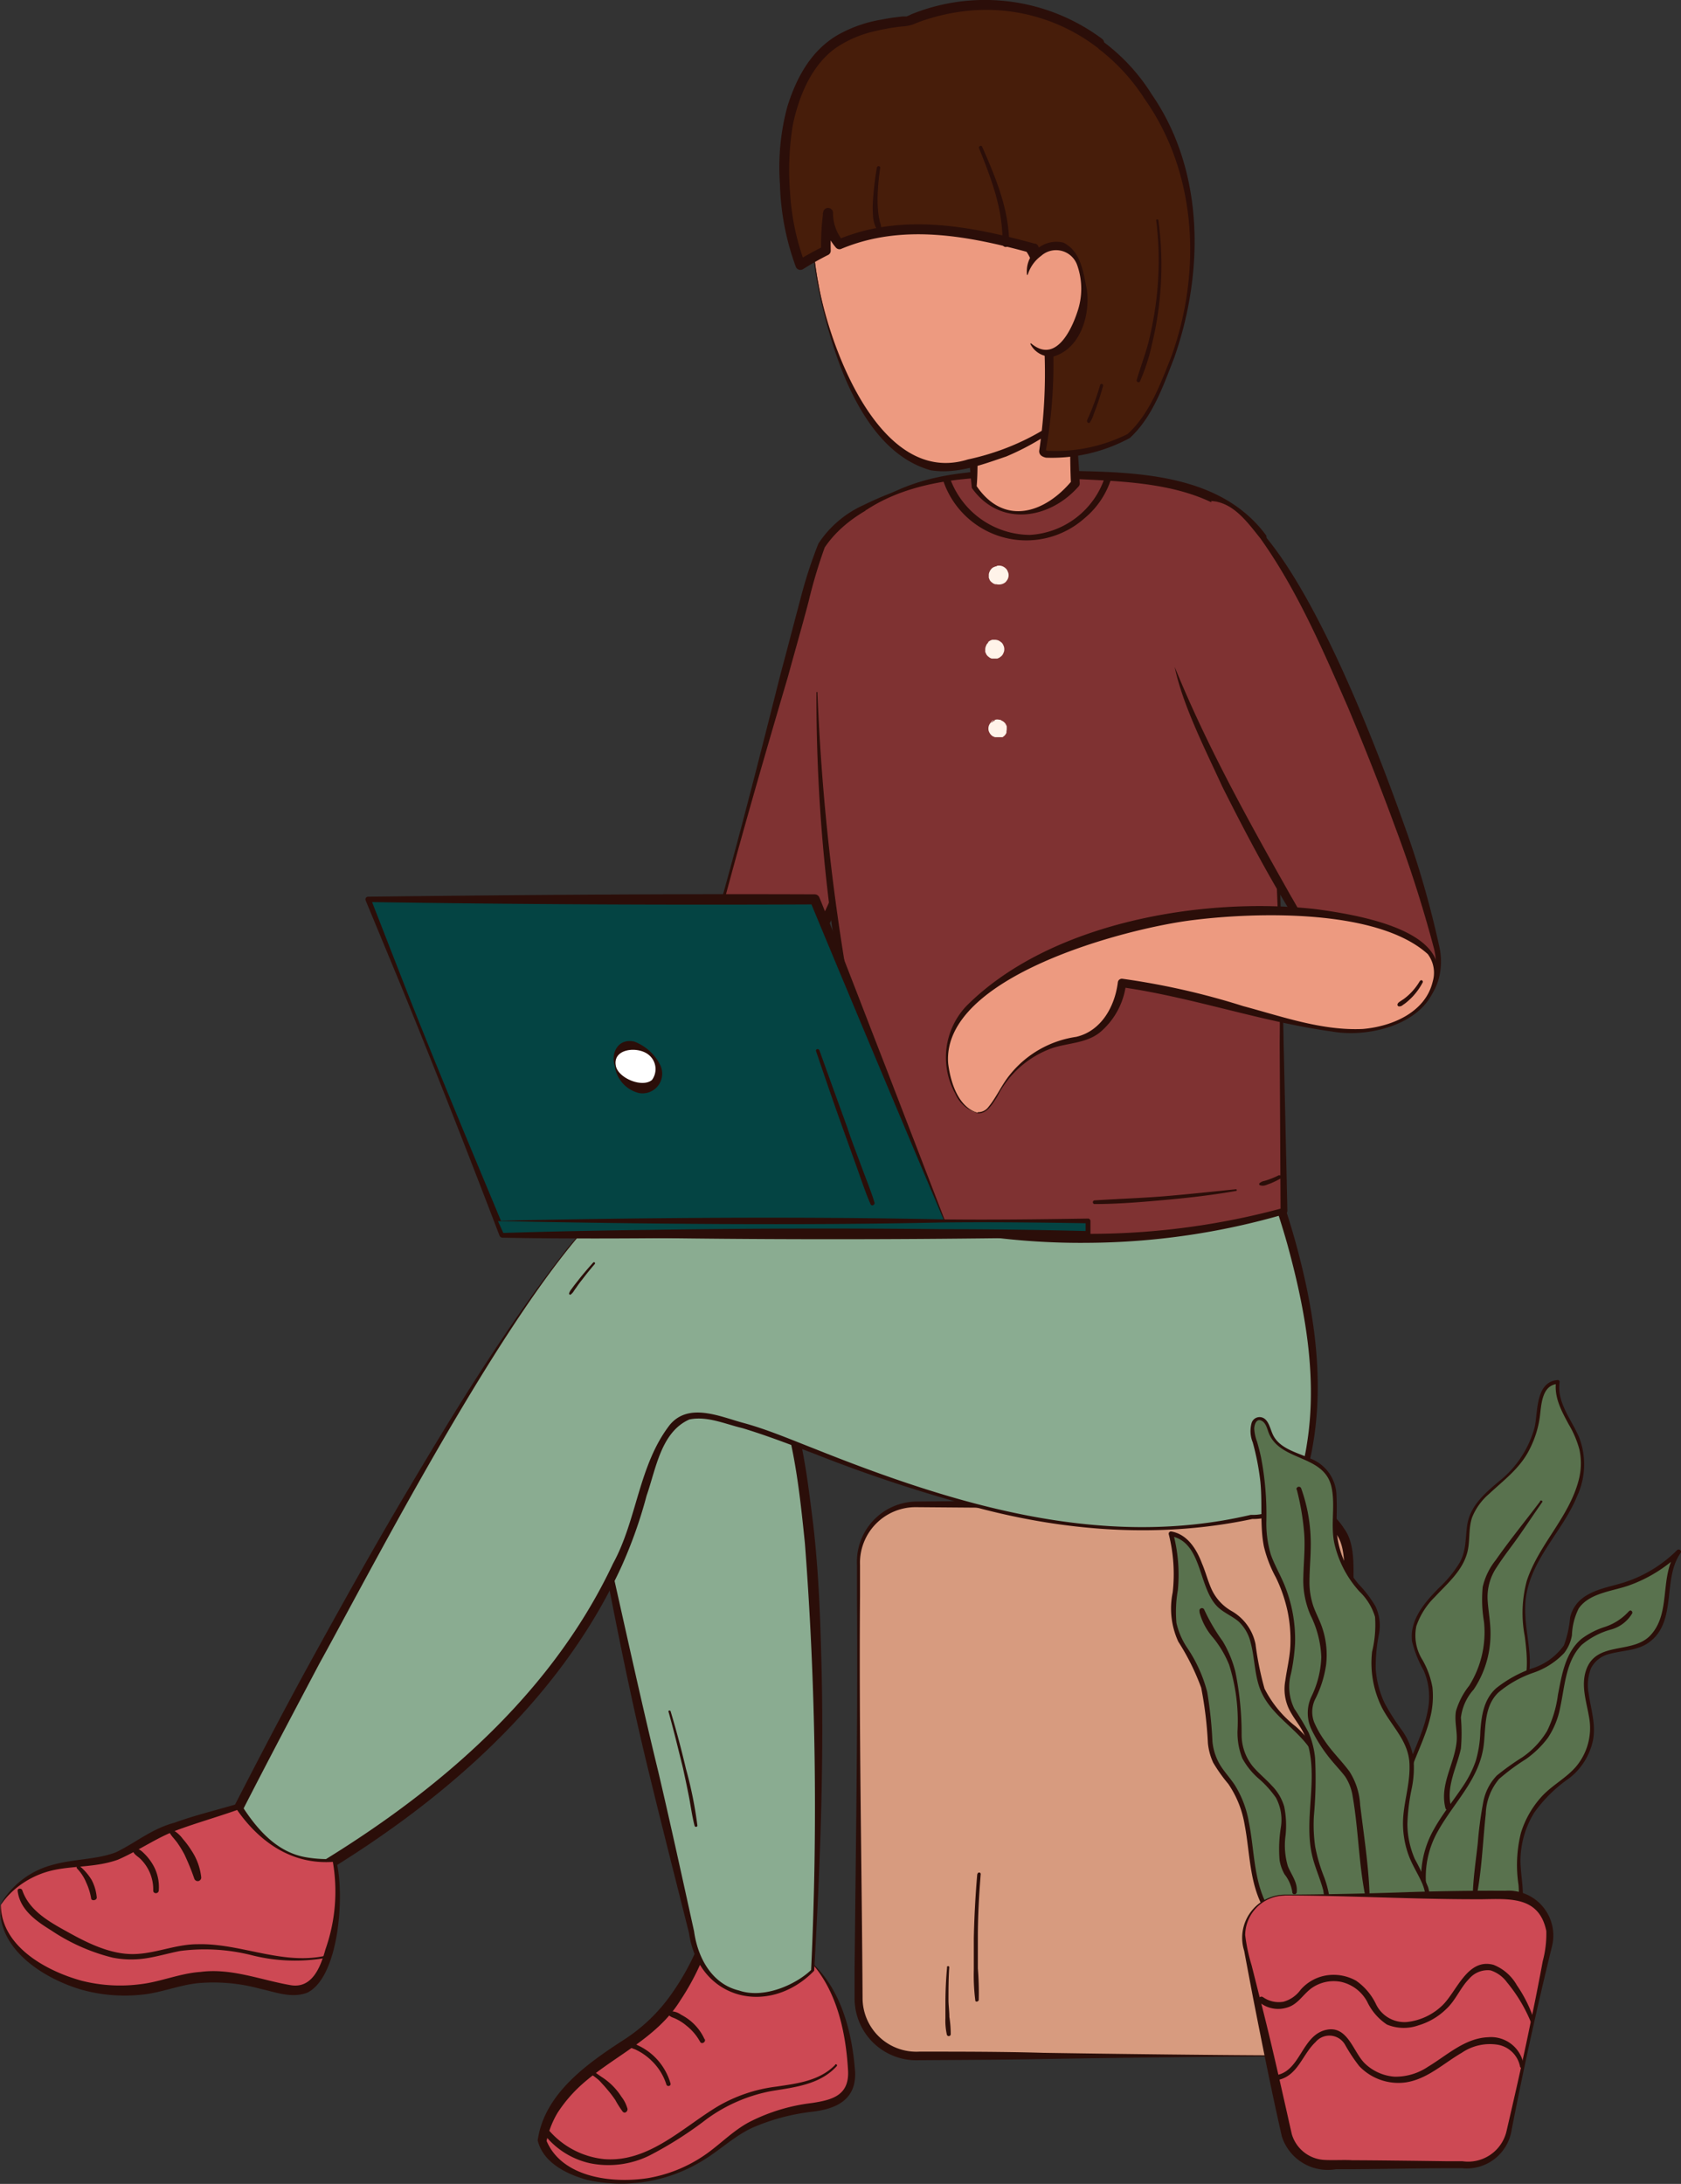 <svg xmlns="http://www.w3.org/2000/svg" viewBox="0 0 170.48 221.41"><rect x="0" y="0" width="170.48" height="221.41" fill="#333333" stroke="none"/><defs><style>.cls-1{fill:#d79b7f;}.cls-2{fill:#2b0e09;}.cls-3{fill:#cd4954;}.cls-4{fill:#7f3232;}.cls-5{fill:#8aac91;}.cls-6{fill:#ed9a80;}.cls-7{fill:#044443;}.cls-8{fill:#fff;}.cls-9{fill:#471d0a;}.cls-10{fill:#fff3e9;}.cls-11{fill:#59724e;}</style></defs><g id="Layer_2" data-name="Layer 2"><g id="Design"><rect class="cls-1" x="87.07" y="152.5" width="49.71" height="55.93" rx="5.8"/><path class="cls-2" d="M131,208.48c-6.28,0-18.9.16-25.17.27-4.19.08-8.38.09-12.58.12a6.27,6.27,0,0,1-6.58-6.2v-3.15c.13-12.58.33-25.16.24-37.74v-3.15a6.11,6.11,0,0,1,6-6.4L118,152l12.58,0a6.34,6.34,0,0,1,5.75,3c1.23,1.65.88,4.49.93,6.41,0,12.11-.2,25.56-.38,37.74l0,3.15a6,6,0,0,1-5.91,6.17Zm0-.1a5.79,5.79,0,0,0,5.7-6.07l0-3.15c-.21-12.2-.39-25.61-.37-37.74-.06-1.66.28-4.42-.79-5.86a5.38,5.38,0,0,0-4.86-2.53L118,153l-25.17-.2a5.64,5.64,0,0,0-5.61,5.85l0,3.15c-.11,13.62.18,27.26.26,40.88A5.45,5.45,0,0,0,93.23,208c4.2,0,8.39,0,12.58.12,6.27.1,18.9.26,25.17.26Z" transform="translate(0 0)"/><path class="cls-3" d="M82.06,198.79s3.33,2.54,4.19,10-5.8,2.4-13,8.61-17,4-18.25-.29a9,9,0,0,1,1.49-3.7c2.55-3.56,5.49-4.86,8.24-6.91,2.16-1.61,4.92-4.49,6.89-10a44.41,44.41,0,0,1,10.48,2.28Z" transform="translate(0 0)"/><path class="cls-2" d="M82.08,198.75c3.19,2.77,4.33,7.17,4.64,11.27.14,2.86-1.91,3.79-4.34,4.07a21.43,21.43,0,0,0-5.81,1.51c-1.89.79-3.38,2.25-5.1,3.32A15.79,15.79,0,0,1,59.53,221c-2-.56-4.44-1.7-5-4,.67-4.77,5.09-7.84,8.8-10.24a17.37,17.37,0,0,0,4.73-4.55,25.23,25.23,0,0,0,3.12-5.9.37.37,0,0,1,.39-.24,40.63,40.63,0,0,1,10.47,2.63Zm0,.08a49.32,49.32,0,0,0-10.5-1.94l.4-.25a25.18,25.18,0,0,1-3,6.19c-2.47,4-7.1,5.76-10.33,8.83a14.28,14.28,0,0,0-2.09,2.52,9.22,9.22,0,0,0-1.15,3V217c1.56,3.78,6.7,4.39,10.32,3.82a14.45,14.45,0,0,0,5.6-2.24c1.7-1.13,3.11-2.72,5-3.61a18.78,18.78,0,0,1,6-1.76c2.06-.31,3.77-.76,3.68-3.21-.21-3.89-1.12-8.23-3.88-11.18Z" transform="translate(0 0)"/><path class="cls-4" d="M98.75,47.87s-14.24,2.41-15.91,8.54S71.33,98.58,71.33,98.58s7.24,1.3,10.58-2,11.63-31,11.63-31Z" transform="translate(0 0)"/><path class="cls-2" d="M98.71,47.9c-5.21,1.46-11.86,2.87-15.07,7.6A51.34,51.34,0,0,0,82,61c-.66,2.52-1.38,5-2.07,7.53-2.94,10-5.85,20-8.37,30.1l-.21-.34c3.56.37,8.14.45,10.56-2.55,3.27-5.55,5-12,7.18-18C92,69.25,95.93,56.49,98.71,47.9Zm.07-.06c-2.43,9-5.7,21.59-8.68,30.21-2.19,6.17-4,12.61-7.46,18.25-2.73,3.26-7.53,3.09-11.36,2.54a.26.26,0,0,1-.21-.34c3-10,5.54-20.07,8.09-30.17.68-2.51,1.32-5,2-7.54A46.11,46.11,0,0,1,83,55.11a10.74,10.74,0,0,1,4.55-3.89,35.8,35.8,0,0,1,11.28-3.38Z" transform="translate(0 0)"/><path class="cls-5" d="M59.37,147.66l4.87,23.2q3.12,13.24,6.25,26.47a6.81,6.81,0,0,0,3.08,4.14c2.62,1.46,6.29.84,8.86-1.7,0,0,1.81-31.17-1-49.68-.72-4.75-1.76-8.66-3.22-11C71,127.64,59.37,147.66,59.37,147.66Z" transform="translate(0 0)"/><path class="cls-2" d="M59.42,147.67c2.5,10.37,4.85,21.74,7.37,32.07,1.25,5.34,2.42,10.7,3.6,16.06.36,2.65,1.79,5.34,4.55,6,2.56.88,5.8-.62,7.32-2.08a350.79,350.79,0,0,0-.63-43.26c-.54-5.26-1.11-10.81-3.1-15.73-5.15-11.71-15.24.81-19.11,6.9Zm-.1,0c3.87-7.05,14.18-19.53,20.05-7.26,1.87,4.18,2.43,8.82,3,13.31s.78,9.06.9,13.55c.34,10.85-.08,21.7-.7,32.53-4.56,4.68-11.71,3-12.7-3.85-1.34-5.33-2.7-10.65-4-16-2.55-10.33-4.65-21.79-6.61-32.29Z" transform="translate(0 0)"/><path class="cls-5" d="M64.79,119.92c4.65-1.49,17.89.43,31.19,3l2.78-4.59,28.73-2.24s9.48,21,4.29,34.41a4.87,4.87,0,0,1-4.86,3.28,55.85,55.85,0,0,1-23.07,0c-16.42-3.6-23.8-8.54-32.3-10.24-5.07-1-5.68,7.34-8.11,13.17-3.9,9.4-12.33,21.91-32.64,33.75-2.39-1.23-4.11-2.25-5.26-3l-2.65-1.67h0S54.33,123.3,64.79,119.92Z" transform="translate(0 0)"/><path class="cls-2" d="M64.78,119.88c5.14-1.2,10.51-.2,15.69.33,5.21.68,10.39,1.55,15.55,2.51l-.25.11,2.75-4.62a.28.28,0,0,1,.22-.14l14.36-1.23,14.36-1.17a.44.44,0,0,1,.44.26,83.52,83.52,0,0,1,3.46,9.9c1.85,6.7,3,13.82,1.77,20.75a17.54,17.54,0,0,1-1.6,5A5.21,5.21,0,0,1,127,154c-10,2.13-20.39,1.14-30.13-1.78a148.19,148.19,0,0,1-14.42-4.89c-2.37-.9-4.74-1.81-7.15-2.54-1.75-.41-3.58-1.26-5.39-.88-2.88,1.28-3.38,5-4.34,7.74A46.57,46.57,0,0,1,63,158.88c-6.46,14-18.78,24.39-31.89,32.06a.5.5,0,0,1-.5,0c-2.28-1.3-5.78-3.22-7.94-4.68a.51.51,0,0,1-.19-.66c3-5.85,6-11.67,9.17-17.42s6.35-11.47,9.71-17.11c5-8.43,10.18-16.87,16.26-24.62,2.09-2.45,4.16-5.28,7.21-6.58Zm0,.09c-9.19,4.13-26.65,38.35-32.38,48.67-3.06,5.79-6.13,11.58-9.08,17.43l-.18-.67c2.15,1.43,5.59,3.34,7.87,4.62h-.51c13-7.61,25.16-17.68,31.67-31.5,2.45-4.47,2.59-10,5.78-14.09,1.93-2.27,5.07-.81,7.44-.17s4.81,1.68,7.17,2.6c14.06,5.62,29.1,10.28,44.29,6.72a4.72,4.72,0,0,0,4.22-2.24,17.59,17.59,0,0,0,1.46-4.87c1.12-6.83-.18-13.82-2-20.42a80.72,80.72,0,0,0-3.46-9.76l.44.26c-7.18.56-21.57,1.59-28.75,2.09l.23-.14-2.83,4.56a.23.23,0,0,1-.25.11c-5.14-1-10.3-2-15.49-2.76-5.15-.58-10.51-1.6-15.63-.45Z" transform="translate(0 0)"/><path class="cls-4" d="M87.83,51.65c5.71-4.32,14.08-3.91,24.75-3.36,5.33.27,10,1.14,13.56,4.21a14,14,0,0,1,1.94,2.07q1.15,18.2,1.71,37.38.44,15.72.42,30.8a74,74,0,0,1-24.52,2.64,73.07,73.07,0,0,1-15.19-2.53,254.61,254.61,0,0,1-6.36-33.67,158.71,158.71,0,0,1-1.31-19" transform="translate(0 0)"/><path class="cls-2" d="M87.8,51.61c5.85-4.47,13.75-4,20.72-3.87s15.34.35,19.91,6.57c.9,17,1.43,34.32,1.75,51.38l.38,17.06a.33.33,0,0,1-.24.33,72.79,72.79,0,0,1-20,2.92,71.56,71.56,0,0,1-20-2.64A.51.51,0,0,1,90,123,231,231,0,0,1,84.8,96.8a171.7,171.7,0,0,1-2-26.6.05.05,0,0,1,.1,0A225.57,225.57,0,0,0,88,109.78c.91,4.34,1.91,8.66,3,13l-.37-.37a75.66,75.66,0,0,0,9.78,2,74.84,74.84,0,0,0,29.71-1.94l-.25.33-.09-17c.2-16.77-1.61-35.18-2-50.86-4.45-6-12.42-6.07-19.24-6.4s-14.88-.66-20.69,3.17Z" transform="translate(0 0)"/><path class="cls-4" d="M119.09,67.64c4,11.71,16.81,33.17,18.95,34.52,2.6,1.64,8.28.49,7.83-5.07s-14.8-46.71-23-46.34" transform="translate(0 0)"/><path class="cls-2" d="M119.14,67.63c3.25,8,7.49,15.61,11.74,23.15,2.16,3.7,4.16,7.66,6.92,10.92,2.36,2.08,6.92.75,7.64-2.38a6.54,6.54,0,0,0,0-3.11,128.07,128.07,0,0,0-3.94-12.34c-1.49-4.06-3.09-8.09-4.76-12.08-2.59-5.92-5.16-11.93-8.92-17.21-1.28-1.59-2.71-3.63-4.92-3.78a.05.05,0,0,1,0-.1c7.71.41,17,25.92,19.48,32.86A96.76,96.76,0,0,1,146,96.11c.45,2.17-.16,4.75-2.13,6s-4.57,1.35-6.3-.13c-5.51-6.74-9.71-14.47-13.61-22.23-1.76-3.84-4-8.22-4.82-12.1Z" transform="translate(0 0)"/><path class="cls-6" d="M99.15,112.81c1.88.15,2.07-4,6.22-6.22,2.68-1.45,4.45-.7,6.36-2.56a7.66,7.66,0,0,0,2-4.4,92.65,92.65,0,0,1,11.61,2.53,70.54,70.54,0,0,0,7.75,1.86,23.82,23.82,0,0,0,3.93.51c6-.17,8.93-3.41,8.5-6.74C145,93,125.51,89.35,109.3,95.62c-3.49,1.35-12.74,4.94-13.26,11C95.8,109.44,97.52,112.68,99.15,112.81Z" transform="translate(0 0)"/><path class="cls-2" d="M99.16,112.76a1.31,1.31,0,0,0,1.08-.53c.82-1,1.34-2.24,2.17-3.26a10.57,10.57,0,0,1,6.73-3.85c2.55-.59,3.93-3.09,4.23-5.55a.41.41,0,0,1,.46-.34A74.4,74.4,0,0,1,126.07,102c4,1.07,8,2.51,12.14,2.32,2.95-.25,6.36-1.68,7.09-4.81a3.15,3.15,0,0,0-.5-2.78c-5.07-4.58-17.28-4.27-23.81-3.45-6.87.84-25.51,5.74-24.83,14.54.23,1.86,1,4.43,3,5Zm0,.1a3.5,3.5,0,0,1-2.29-2A7.58,7.58,0,0,1,98,102c8.44-8.47,23.93-11.12,35.44-9.83,3.45.47,11.71,1.72,12.36,5.82.3,5.36-6.36,7.36-10.7,6.59-7.24-1-14.15-3.47-21.37-4.5l.47-.34a7.57,7.57,0,0,1-2.46,4.76c-1.38,1.27-3.34,1.21-5,1.75a10,10,0,0,0-5.64,5c-.47.69-1,1.69-1.95,1.62Z" transform="translate(0 0)"/><path class="cls-6" d="M108.68,40.25l.38,8.77s-5.38,6.47-10.23.44l-.44-10.22Z" transform="translate(0 0)"/><path class="cls-2" d="M108.71,40.22c.38,2.82.67,5.87.79,8.78a.41.41,0,0,1-.1.3c-3,3.42-8.05,4.12-10.84.17-.34-3.39-.56-6.8-.71-10.21a.54.54,0,0,1,.51-.56c3.45.36,7,.93,10.35,1.52Zm-.07.07c-3.53-.11-6.86-.23-10.31-.52l.59-.56c.08,3.15.36,7.56.13,10.08,2.79,4.07,6.91,2.76,9.66-.56l-.1.31c-.13-2.94-.07-5.74,0-8.75Z" transform="translate(0 0)"/><polygon class="cls-7" points="96.35 125.11 50.98 125.11 37.33 91.18 82.63 91.18 96.35 125.11"/><path class="cls-2" d="M96.39,125.15c-13.47.13-32.13.59-45.41.33a.35.35,0,0,1-.33-.23c-3.17-8.29-6.72-17.36-10.07-25.52l-3.5-8.45a.27.27,0,0,1,.25-.37c15.1-.18,30.2-.3,45.3-.24a.52.52,0,0,1,.47.32c2.32,5.73,4.5,11.49,6.73,17.2l6.56,17Zm-.08-.06c-4.2-9.9-10.12-24-14.15-33.72l.47.32c-15.1.07-30.2,0-45.3-.24l.26-.37,3.32,8.52c3.21,8.2,7,17.22,10.4,25.38l-.33-.22c13.07-.2,32.06.14,45.33.33Z" transform="translate(0 0)"/><polygon class="cls-7" points="50.45 123.79 110.36 123.79 110.36 125.11 50.98 125.11 50.45 123.79"/><path class="cls-2" d="M50.41,123.77c13.94-.32,31-.45,44.93-.15,5,.06,10,0,15-.08a.25.25,0,0,1,.25.25s0,1.32,0,1.33a.28.28,0,0,1-.27.28q-7.43.13-14.86.19c-14.84.12-29.69,0-44.53-.38a.08.08,0,0,1-.08-.06l-.49-1.38Zm.08,0,.57,1.27L51,125q7.43-.23,14.84-.31,14.85-.23,29.69-.07,7.42,0,14.85.19l-.28.28,0-1.32.26.25c-5-.08-10-.14-14.94-.08-13.93.31-31,.15-44.93-.15Z" transform="translate(0 0)"/><path class="cls-8" d="M62.43,108.15A1.57,1.57,0,0,1,64,106a3.09,3.09,0,0,1,2.78,2.16,1.57,1.57,0,0,1-1.54,2.16A3.1,3.1,0,0,1,62.43,108.15Z" transform="translate(0 0)"/><path class="cls-2" d="M62.38,108.16c-.51-1.37.31-2.94,1.95-2.56A4.87,4.87,0,0,1,67,108.07a2,2,0,0,1-2.18,2.75,3.26,3.26,0,0,1-2.46-2.66Zm.1,0c.35,1.2,2.68,2.13,3.64,1.33a1.86,1.86,0,0,0-.41-2.61c-1.12-.83-3.69-.56-3.23,1.28Z" transform="translate(0 0)"/><path class="cls-6" d="M83,28.79A41.19,41.19,0,0,0,85.36,37c2.29,5.52,5.64,9.68,9.3,10.31a10.2,10.2,0,0,0,4-.42,23,23,0,0,0,10-5.07,18.6,18.6,0,0,0,2.78-2.93c8-10.57.62-31-9.72-35a15,15,0,0,0-7.87-.73,7.84,7.84,0,0,0-.89.2,12.41,12.41,0,0,0-2.94,1.32A15,15,0,0,0,86,8.56c-2.42,3.17-3.52,7.58-3.64,12.29A39.53,39.53,0,0,0,83,28.79Z" transform="translate(0 0)"/><path class="cls-2" d="M83,28.78c1.21,6.71,6.38,20.56,15.16,17.8,6-1.28,12-4.83,14.79-10.5,4.86-10-1.33-28.2-12.1-32-7.8-2.59-14.72,2.21-17.15,9.69a31.06,31.06,0,0,0-.7,15Zm-.1,0c-1.29-7.37-1.47-16.06,3.85-22,5.31-6.42,15.73-5.5,20.87.66,6.63,7.56,9.57,19.31,5.64,28.75-2.16,4.7-6.51,8.11-11.21,10.09-2.43.82-5,1.82-7.65,1.4-7.21-2-10.2-12.39-11.5-18.92Z" transform="translate(0 0)"/><path class="cls-9" d="M85.15,4.27a11.2,11.2,0,0,1,7.2-2C96.42-.38,103.11.85,103.91,1a19.69,19.69,0,0,1,11.27,7.07c12.16,15.11,1.67,34.87-.76,36.16-3.13,1.66-8.7,2.36-8.7,1.47,1.28-6.4.59-17-.91-20.09-1.68-3.45-5.52-2-9.8-5.58a17.56,17.56,0,0,1-4.91-7.21,28.14,28.14,0,0,0-7.75,8.1C79.36,14.48,80.8,7.53,85.15,4.27Z" transform="translate(0 0)"/><path class="cls-2" d="M85.12,4.23A11.15,11.15,0,0,1,92.3,2.15C95,.47,98.22.23,101.28.39A19.55,19.55,0,0,1,116.8,9.56c5.38,7.78,5.32,18.12,2.27,26.75-1.12,2.86-2.17,5.95-4.48,8.09a16.57,16.57,0,0,1-8.51,2c-.31-.07-.71-.23-.69-.69a53.64,53.64,0,0,0,.1-15.08c-.88-8.66-4-5.68-9.69-9.31A17,17,0,0,1,89.64,13l.73.25a29.57,29.57,0,0,0-7.77,7.88.31.31,0,0,1-.53-.06c-2.45-5.5-2-13,3.05-16.83Zm.06.08c-5,3.84-5.19,11.23-2.54,16.49l-.55-.05a28.82,28.82,0,0,1,7.75-8.34.49.49,0,0,1,.67.14,16.61,16.61,0,0,0,5.87,7.86c6.21,3.62,9.07.84,10.06,10.05a51,51,0,0,1-.39,15.31v-.06c0-.09,0-.1,0-.07l.18.06a16.27,16.27,0,0,0,8.13-1.7c2.2-2,3.33-5.07,4.41-7.8,3.1-8.54,2.66-18.61-2.68-26.16A19.92,19.92,0,0,0,101.24.93c-3-.27-6.19-.16-8.83,1.4a11.3,11.3,0,0,0-7.23,2Z" transform="translate(0 0)"/><path class="cls-6" d="M104.2,27.82a3.28,3.28,0,0,1,1.26-2.27,3,3,0,0,1,2.25-.56c1.81.5,2.69,4,2,6.7-.41,1.66-1.7,4.17-3.42,4.12a2.41,2.41,0,0,1-1.75-.94" transform="translate(0 0)"/><path class="cls-2" d="M104.15,27.81a3,3,0,0,1,3.7-3.21c1.78.89,2,3,2.36,4.67.39,2.53-.56,6-3.32,6.86a2.32,2.32,0,0,1-2.38-1.23.05.05,0,0,1,.08-.07c2.39,2,4-1.19,4.65-3.15a7.16,7.16,0,0,0,0-4.81,2.27,2.27,0,0,0-3.64-.94,3.72,3.72,0,0,0-1.36,1.89.05.05,0,0,1-.1,0Z" transform="translate(0 0)"/><path class="cls-3" d="M.06,193.17c4.19-6.11,9.47-2.85,13.68-6,2.61-1.94,7.78-3.12,10.5-4,2.54,3.64,4.81,5.68,9.69,5.45.42,1.73.76,5-.74,9.81-2.32,7.43-6.49-.17-16,2.68S-.53,197.71.06,193.17Z" transform="translate(0 0)"/><path class="cls-2" d="M0,193.15a8.65,8.65,0,0,1,5.27-4.07c2.2-.63,4.5-.53,6.49-1.29,2.06-1,3.59-2.37,5.94-3,2.12-.77,4.31-1.29,6.43-1.92a.31.31,0,0,1,.35.12c1.55,2.43,3.57,4.79,6.53,5.3a12.69,12.69,0,0,0,2.89.17.17.17,0,0,1,.18.13c.9,3.19.38,11.77-2.89,13.42-1.6.64-3.32-.07-4.83-.39a17.91,17.91,0,0,0-5.94-.59c-2.06.13-4,1-6,1.19a16.28,16.28,0,0,1-6.29-.54c-3.75-1.14-8.42-4.08-8.09-8.51Zm.09,0c.05,4.2,4.63,6.69,8.22,7.67a15.92,15.92,0,0,0,5.95.34c2-.23,4-1.1,6.06-1.24,3.17-.42,6.21.85,9.21,1.35,2.17.33,3-1.92,3.48-3.65a17.58,17.58,0,0,0,.72-9l.18.13c-4.28.36-7.65-2-10-5.45l.37.12c-2.12.76-4.26,1.36-6.32,2.12s-3.9,2.09-6,3c-2.23.8-4.52.6-6.63,1.08a9,9,0,0,0-5.32,3.55Z" transform="translate(0 0)"/><path class="cls-9" d="M104.88,25.21c-6.68-1.84-13.34-3.17-19.7-.44A4.61,4.61,0,0,1,84,21.58a24.59,24.59,0,0,0-.2,3.83,27.75,27.75,0,0,0-2.62,1.45,26.6,26.6,0,0,1-1.6-10.2,20.59,20.59,0,0,1,.64-5.31c1.83-6.21,4.86-8.58,12-9.25,0,0,10-4.82,19.32,2.28" transform="translate(0 0)"/><path class="cls-2" d="M105,24.72c-6.51-1.79-13.5-3.16-20-.44l.48.13a4.43,4.43,0,0,1-1-2.83.5.5,0,0,0-1,0,24.52,24.52,0,0,0-.2,3.83l.24-.43c-.89.44-1.77.92-2.61,1.44l.73.3a24.6,24.6,0,0,1-1.51-7.14,28.29,28.29,0,0,1,.27-6.88C81,9.78,82.3,6.58,84.82,4.82a11.62,11.62,0,0,1,4-1.68,21.91,21.91,0,0,1,2.67-.46,4,4,0,0,0,1.1-.2l.19-.08.48-.19c.42-.15.84-.29,1.27-.41a20.33,20.33,0,0,1,4-.74,18.53,18.53,0,0,1,12.74,3.75c.51.39,1-.48.5-.87A19.88,19.88,0,0,0,92.42,1.45a3.16,3.16,0,0,1-.5.22c.17,0-.32,0-.39,0l-.69.08c-.47.06-.94.14-1.4.23a13.52,13.52,0,0,0-4.54,1.6c-2.68,1.59-4.15,4.34-5.05,7.23a23.52,23.52,0,0,0-.75,7.88A26.16,26.16,0,0,0,80.69,27a.5.5,0,0,0,.73.3A29.05,29.05,0,0,1,84,25.84a.48.48,0,0,0,.25-.43,24.52,24.52,0,0,1,.2-3.83h-1a5.43,5.43,0,0,0,1.34,3.54.48.48,0,0,0,.48.13c6.31-2.66,13.08-1.31,19.44.44a.5.5,0,0,0,.26-1Z" transform="translate(0 0)"/><path class="cls-10" d="M101.08,57.42l-.11,0-.22.09a.78.78,0,0,0-.27.24.72.72,0,0,0-.12.21.73.73,0,0,0-.08.36l0,.25.09.23a.75.75,0,0,0,.24.26.76.76,0,0,0,.32.17l.11,0a1.14,1.14,0,0,0,.52,0A1,1,0,0,0,102,59l.15-.2a.93.93,0,0,0,.14-.49.81.81,0,0,0-.09-.37.69.69,0,0,0-.2-.31,1,1,0,0,0-.42-.25.92.92,0,0,0-.52,0Z" transform="translate(0 0)"/><path class="cls-10" d="M100.3,65.15a0,0,0,0,1,0,0l.19-.15,0,0,.23-.1h-.09l-.23.1a.81.81,0,0,0-.27.25.45.45,0,0,0-.12.21.82.82,0,0,0-.09.38l0,.25.1.23a.78.78,0,0,0,.24.27.77.77,0,0,0,.33.18h0l.13,0h.15l.26,0h0a1.6,1.6,0,0,0,.23-.1h0l0,0,.21-.16,0,0a.83.83,0,0,0,.2-.32.75.75,0,0,0,.08-.37.8.8,0,0,0-.08-.37.79.79,0,0,0-.2-.31l-.2-.15a.92.92,0,0,0-.49-.13l-.25,0a1,1,0,0,0-.43.25Z" transform="translate(0 0)"/><path class="cls-10" d="M100.51,73.17l0,0,.18-.14a.05.05,0,0,1,0,0h1l-.12,0a.5.5,0,0,0-.24-.06.74.74,0,0,0-.39,0l-.23.1a.72.72,0,0,0-.27.25l-.08.1,0,0,.15-.2,0,0,.19-.15h0l-.19.15h0l.18-.14h0a1,1,0,0,0-.32.32.87.87,0,0,0-.13.46.82.82,0,0,0,.13.46.92.92,0,0,0,.32.33h0l.22.09h0l.25,0h0l.27,0h0l.12,0,.12,0a.27.27,0,0,0,.1-.08.49.49,0,0,0,.18-.17.53.53,0,0,0,.12-.22.61.61,0,0,0,0-.12.5.5,0,0,0,0-.12.57.57,0,0,0,0-.26.45.45,0,0,0-.07-.25.61.61,0,0,0,0-.12l.1.74v0h0l0-.25h0v0h0s0-.08,0-.12l0-.12h0a.89.89,0,0,0-.63-.63.82.82,0,0,0-.49,0,1,1,0,0,0-.4.23Z" transform="translate(0 0)"/><path class="cls-11" d="M148.06,195.55a7.18,7.18,0,0,0,3.3-7.11l-.21-5.51c-.09-2.38-.16-4.85.8-7,.78-1.76,2.19-3.22,2.75-5.06.85-2.81-.48-5.85-.14-8.77s2.13-5.15,3.64-7.53,2.82-5.21,2.05-7.92c-.65-2.24-2.68-4.19-2.31-6.5a1.9,1.9,0,0,0-1.6,1.29,8.5,8.5,0,0,0-.38,2.14,9.74,9.74,0,0,1-2.42,5.42c-1.56,1.68-3.87,2.88-4.49,5.09-.29,1-.15,2.16-.4,3.22-.42,1.73-1.82,3-3.06,4.29s-2.44,2.88-2.27,4.66c.14,1.35,1.05,2.49,1.48,3.78.68,2,.11,4.24-.67,6.23s-1.76,3.95-1.94,6.07.5,4.37.21,6.53c-.26,1.88-1.23,3.84-.44,5.57a4.06,4.06,0,0,0,2.9,2.08,11.65,11.65,0,0,0,3.68,0" transform="translate(0 0)"/><path class="cls-2" d="M148.2,195.69a9.64,9.64,0,0,0,3.11-4.05,9,9,0,0,0,.23-3c0-1.11-.09-2.23-.13-3.34a47.67,47.67,0,0,1-.07-6.21,10,10,0,0,1,.84-3.32,22.19,22.19,0,0,1,1.43-2.39,8.68,8.68,0,0,0,1.54-5.14c-.08-2.06-.66-4.1-.41-6.16.48-4,3.76-6.83,5.21-10.41a7.63,7.63,0,0,0,.22-5.89c-.76-1.84-2.31-3.56-2-5.68a.2.2,0,0,0-.19-.19c-2.27.18-2,3.21-2.34,4.77a10.46,10.46,0,0,1-3.62,5.5c-1.45,1.23-2.95,2.5-3.23,4.49-.18,1.31-.09,2.57-.76,3.76a12.41,12.41,0,0,1-2.11,2.57c-1.42,1.44-3,3.24-2.71,5.43a11.35,11.35,0,0,0,1.16,2.9,6.69,6.69,0,0,1,.45,3.95c-.41,2.43-1.7,4.57-2.39,6.91a10.64,10.64,0,0,0-.42,3.5c.06,1.29.28,2.56.29,3.85a23.74,23.74,0,0,1-.7,4.17,4.36,4.36,0,0,0,.43,3.19c1.42,2.18,4.29,2,6.55,1.77.26,0,.27-.43,0-.41-2.13.19-5.1.41-6.3-1.82a5,5,0,0,1-.08-3.46,15.16,15.16,0,0,0,.53-3.21c0-2.43-.62-4.74,0-7.15.59-2.22,1.77-4.23,2.31-6.47a8.75,8.75,0,0,0,.23-3.1,8.63,8.63,0,0,0-1-2.75,4.65,4.65,0,0,1-.63-3.44,7.54,7.54,0,0,1,1.87-2.95c1.28-1.38,2.86-2.69,3.32-4.61.27-1.14.08-2.35.47-3.47a6.11,6.11,0,0,1,1.7-2.36c1.55-1.45,3.19-2.63,4.15-4.59a10.32,10.32,0,0,0,1-3.13c.17-1.23.16-3.33,1.85-3.45l-.19-.25c-.22,1.61.55,3,1.29,4.37a10,10,0,0,1,1.08,2.55,6.67,6.67,0,0,1-.09,3.14c-1,3.77-4.05,6.5-5.25,10.16a12.54,12.54,0,0,0-.2,5.65c.26,2.08.45,4.12-.54,6.05-.83,1.63-2,3-2.59,4.8a17.23,17.23,0,0,0-.47,5.68c.08,2.41.3,4.85.22,7.26a5.92,5.92,0,0,1-1.06,3.31,16,16,0,0,1-2.22,2.36c-.2.18.09.46.28.28Z" transform="translate(0 0)"/><path class="cls-11" d="M139.18,197.79c1.36-1.83.86-4.45-.2-6.46s-2.64-3.75-3.46-5.87c-1-2.58-.83-5.6-2.27-8s-4.06-3.59-5.13-6-.42-5.55-2.35-7.27c-.6-.54-1.37-.85-2-1.37-1.17-1-1.52-2.66-2-4.12s-1.46-3-3-3.25a15.59,15.59,0,0,1,.47,5.48,12.71,12.71,0,0,0-.1,3.84c.32,1.46,1.35,2.65,2,4a14.41,14.41,0,0,1,1.43,6,10,10,0,0,0,.56,3.59A19.91,19.91,0,0,0,125,181c2.55,3.86,1.11,9.47,3.9,13.17a7,7,0,0,0,7.26,2.48" transform="translate(0 0)"/><path class="cls-2" d="M139.32,197.87c2.12-2.84.09-6.43-1.57-8.92a16,16,0,0,1-2.47-5,41.15,41.15,0,0,0-1.21-5.25,10.14,10.14,0,0,0-2.68-3.68,11.31,11.31,0,0,1-3.15-3.83,31.19,31.19,0,0,1-.91-4.5,5,5,0,0,0-2.43-3.36,4.9,4.9,0,0,1-2-2.15c-.4-.86-.62-1.79-1-2.67-.54-1.44-1.47-2.95-3.09-3.24a.23.23,0,0,0-.28.27,16.53,16.53,0,0,1,.4,5.9,8.06,8.06,0,0,0,.57,5,23.64,23.64,0,0,1,2.32,4.67,39.1,39.1,0,0,1,.68,5.6,6.08,6.08,0,0,0,.54,2,16.13,16.13,0,0,0,1.53,2.15,10.32,10.32,0,0,1,1.66,4.16c.55,2.87.47,6,2,8.59a7.07,7.07,0,0,0,8,3.3.19.19,0,0,0-.1-.37,7,7,0,0,1-7.68-3.48c-1.33-2.55-1.23-5.57-1.8-8.34a10.36,10.36,0,0,0-1.43-3.76c-.41-.62-.92-1.18-1.34-1.8a5.62,5.62,0,0,1-.92-2.62,41.63,41.63,0,0,0-.53-5,14.55,14.55,0,0,0-2-4.44,7.38,7.38,0,0,1-1.12-2.57,12.61,12.61,0,0,1,.14-3.3,16.26,16.26,0,0,0-.47-5.77l-.28.27c3.33.57,2.76,5.42,4.92,7.3.61.53,1.38.84,2,1.37a4.22,4.22,0,0,1,1.18,2c.4,1.42.41,2.91.82,4.33.86,3,3.76,4.28,5.35,6.73a13.38,13.38,0,0,1,1.55,4.9,14.93,14.93,0,0,0,1.56,4.74c1.73,3.05,5.41,6.92,3,10.61-.12.17.15.32.27.16Z" transform="translate(0 0)"/><path class="cls-11" d="M151.88,196a3.4,3.4,0,0,0,2.32-3.1,31.88,31.88,0,0,0-.2-4.14,9.55,9.55,0,0,1,3.19-7.2,32.25,32.25,0,0,0,2.69-2.24,6.06,6.06,0,0,0,1.58-4.29c0-1.17-.43-2.31-.58-3.47a3.93,3.93,0,0,1,.84-3.3c1.31-1.31,3.6-.82,5.17-1.81s1.88-2.71,2.07-4.37.28-3.44,1.29-4.77a13.88,13.88,0,0,1-5.78,3.41c-1.8.54-4,.9-4.77,2.58-.47,1-.33,2.15-.71,3.17-1.15,3.09-6.05,2.86-7.82,5.65-1,1.58-.67,3.64-1,5.48-.7,3.47-3.85,5.93-5.17,9.22a9.52,9.52,0,0,0,1.47,9.39" transform="translate(0 0)"/><path class="cls-2" d="M151.92,196.16a3.31,3.31,0,0,0,2.34-2.52c.45-1.67-.07-3.39-.06-5.08a9.39,9.39,0,0,1,1.39-4.78,14.24,14.24,0,0,1,3.53-3.48,6.6,6.6,0,0,0,2.42-3.8c.34-1.64-.19-3.16-.42-4.77a4.63,4.63,0,0,1,.25-2.63,2.81,2.81,0,0,1,1.87-1.42c1.31-.37,2.77-.32,3.92-1.12,3-2.07,1.38-6.47,3.29-9.13.15-.21-.18-.45-.36-.28a13.37,13.37,0,0,1-5.29,3.25c-1.47.48-3.15.69-4.39,1.69a3.4,3.4,0,0,0-1.18,1.92,10.55,10.55,0,0,1-.62,2.79,6.26,6.26,0,0,1-3.27,2.36,12.41,12.41,0,0,0-3.61,2c-1.25,1.13-1.48,2.75-1.6,4.35a11.79,11.79,0,0,1-.46,3,10.93,10.93,0,0,1-1.24,2.49c-1,1.51-2.13,2.88-3,4.44a9.8,9.8,0,0,0,.84,11c.19.24.52-.1.33-.33a9.41,9.41,0,0,1-.78-10.45c1.67-3,4.3-5.34,4.67-8.89.19-1.81.05-3.81,1.47-5.18a11.13,11.13,0,0,1,3.54-2,7.74,7.74,0,0,0,3.13-2,4,4,0,0,0,.79-1.82,6.56,6.56,0,0,1,.68-2.69c1.08-1.59,3.44-1.75,5.12-2.35a14.59,14.59,0,0,0,5.2-3.23l-.35-.27c-1.84,2.5-.53,6.21-2.66,8.53-1.82,2-5.51.56-6.55,3.55-.53,1.54,0,3.11.27,4.64a6.08,6.08,0,0,1-1.25,5.1c-1,1.2-2.47,1.93-3.53,3.09a9.76,9.76,0,0,0-2.1,3.67,13.41,13.41,0,0,0-.25,5.28c.15,1.78-.07,4.23-2.16,4.77a.17.17,0,0,0,.09.33Z" transform="translate(0 0)"/><path class="cls-11" d="M141.83,199.67c1.82-2.5,3.74-5.54,2.74-8.47a19.7,19.7,0,0,0-1.11-2.26,9.48,9.48,0,0,1-.94-4.65c.13-2.34,1.12-4.72.4-6.95a18.24,18.24,0,0,0-2.21-3.68,9.89,9.89,0,0,1-1.34-6.42,9.69,9.69,0,0,0,.24-3.5c-.32-1.3-1.41-2.24-2.24-3.3a9.74,9.74,0,0,1-2.06-5.78c0-1.84.39-3.91-.75-5.37-1.44-1.84-4.76-1.71-5.67-3.87-.28-.66-.5-1.63-1.22-1.59s-.78,1.23-.55,2a23.67,23.67,0,0,1,1,6.42,19.44,19.44,0,0,0,.4,5.23,26.16,26.16,0,0,0,1.29,2.92,14.22,14.22,0,0,1,1,8.19,8.6,8.6,0,0,0-.24,3.89,13.08,13.08,0,0,0,1.49,2.58c2.21,3.82.12,8.74,1.16,13,.4,1.65,1.26,3.19,1.36,4.88a10.87,10.87,0,0,0,.2,3.13,3.74,3.74,0,0,0,2.68,2.16,11.18,11.18,0,0,0,3.56.1" transform="translate(0 0)"/><path class="cls-2" d="M142,199.77a14.71,14.71,0,0,0,2.94-5.7,5.82,5.82,0,0,0-.1-2.72,25.38,25.38,0,0,0-1.36-2.89,9.08,9.08,0,0,1-.75-3.52,20.46,20.46,0,0,1,.45-3.66,10.42,10.42,0,0,0,.16-3.1,6.81,6.81,0,0,0-1.16-2.76,22.8,22.8,0,0,1-1.74-2.72,9.61,9.61,0,0,1-.92-3.52,16.6,16.6,0,0,1,.33-3.52,4.56,4.56,0,0,0-.36-2.82,12.09,12.09,0,0,0-1.72-2.25,10,10,0,0,1-1.69-2.93,9.62,9.62,0,0,1-.55-3.28,27.84,27.84,0,0,0,0-3,4.11,4.11,0,0,0-2.64-3.51c-1.35-.62-3.18-1-3.83-2.49-.25-.55-.4-1.4-1-1.65a.85.85,0,0,0-1.12.51,3.06,3.06,0,0,0,.11,2,26.05,26.05,0,0,1,.74,3.7c.28,2.27-.05,4.61.39,6.85a12.68,12.68,0,0,0,1.21,3.13,15,15,0,0,1,1.18,3.39,14.09,14.09,0,0,1,.29,3.55c-.05,1.2-.35,2.35-.51,3.53a4.72,4.72,0,0,0,.37,2.87c.49,1,1.23,1.77,1.64,2.78,1.58,3.93-.29,8.31.78,12.35.29,1.1.77,2.15,1.06,3.26a21.72,21.72,0,0,1,.25,3.6,3.9,3.9,0,0,0,3.47,3.35,12.61,12.61,0,0,0,3.19,0c.3,0,.3-.48,0-.46-2,.14-4.63.3-5.81-1.67-.6-1-.36-2.17-.39-3.26a9.77,9.77,0,0,0-.66-3,16.7,16.7,0,0,1-.87-3,15.5,15.5,0,0,1-.13-3.12,41,41,0,0,0,.12-5.86,8.83,8.83,0,0,0-.65-2.57,27.16,27.16,0,0,0-1.45-2.42,5,5,0,0,1-.34-3.57,19.86,19.86,0,0,0,.41-3.07,14.58,14.58,0,0,0-1.11-6c-.42-1-1-2-1.35-3a11.11,11.11,0,0,1-.45-3.44,30.52,30.52,0,0,0-.54-6.4c-.11-.53-.25-1.06-.4-1.58a4.52,4.52,0,0,1-.29-1.31c0-.46.25-1.2.86-.76.35.25.47.81.62,1.19,1.18,2.9,5.6,2.14,6.35,5.44.41,1.83-.09,3.75.27,5.61a10.8,10.8,0,0,0,2.57,5,5.9,5.9,0,0,1,1.58,2.57,11.43,11.43,0,0,1-.3,3.54,10.15,10.15,0,0,0,1,5.66c1,1.92,2.68,3.38,2.79,5.65s-.73,4.24-.65,6.4a9.47,9.47,0,0,0,.57,2.93c.34.93.87,1.75,1.28,2.64,1,2.09.28,4.31-.78,6.21a25.27,25.27,0,0,1-1.72,2.63c-.15.21.2.41.35.2Z" transform="translate(0 0)"/><path class="cls-3" d="M130.28,192.13h22.79a4.13,4.13,0,0,1,4,5l-4.1,19a4.14,4.14,0,0,1-4,3.26H134.48a4.14,4.14,0,0,1-4-3.24l-4.2-19A4.14,4.14,0,0,1,130.28,192.13Z" transform="translate(0 0)"/><path class="cls-2" d="M130.28,192.08c3.69,0,9-.12,12.78-.26,3.19-.1,6.39-.15,9.58-.13a4.55,4.55,0,0,1,4.74,5.7c-1.51,6.17-2.9,12.48-4.11,18.72a4.6,4.6,0,0,1-5,3.71l-1.59,0c-2.12,0-7.54.09-9.59.1h-1.6A4.89,4.89,0,0,1,130,216.6c-1.07-4.7-2-9.38-2.93-14.11-.19-1-.71-3.73-.89-4.71a4.38,4.38,0,0,1,4.09-5.7Zm0,.1a4.05,4.05,0,0,0-4,4,17.94,17.94,0,0,0,.66,3.09l.78,3.1c1.2,4.62,2.23,9.31,3.29,14a3.65,3.65,0,0,0,3,2.58c.79.1,2.27,0,3.12.06,2,0,7.49.07,9.59.1l1.59,0A4,4,0,0,0,152.8,216c.82-3.54,1.7-7.36,2.42-10.92q.66-3.12,1.24-6.26a10.61,10.61,0,0,0,.36-3.05c-.8-3.89-4.33-3.16-7.37-3.22-6.14,0-13-.38-19.17-.38Z" transform="translate(0 0)"/><path class="cls-2" d="M165.18,163.37a5.62,5.62,0,0,1-2.42,1.57,8.05,8.05,0,0,0-2.37,1.21c-1.65,1.39-2,3.66-2.39,5.67a11.79,11.79,0,0,1-1.1,3.67,8.63,8.63,0,0,1-2.53,2.68,25.84,25.84,0,0,0-2.56,1.83,5.26,5.26,0,0,0-1.39,2.73,37.94,37.94,0,0,0-.55,4.13c-.17,1.59-.42,3.21-.49,4.81,0,.26.43.33.47.06.45-2.57.55-5.23.83-7.83a5.75,5.75,0,0,1,1.35-3.54,21,21,0,0,1,2.7-2,10,10,0,0,0,2.24-2.16,8.32,8.32,0,0,0,1.26-3.1c.47-2.14.55-4.66,2.17-6.33a7.83,7.83,0,0,1,3-1.57,3.61,3.61,0,0,0,2.13-1.63c.08-.18-.15-.41-.31-.23Z" transform="translate(0 0)"/><path class="cls-2" d="M156.22,152.18c-1.51,2-3.09,3.93-4.54,6a6.77,6.77,0,0,0-1.31,2.71,13.48,13.48,0,0,0,.13,3.53A10.19,10.19,0,0,1,149,170.9a7.53,7.53,0,0,0-1.34,2.57c-.19,1.08.19,2.16.05,3.24-.27,2.24-1.72,4.28-1.12,6.6.09.37.67.21.57-.16-.54-2,.6-4,1-5.88a18.18,18.18,0,0,0,0-3.13,5.19,5.19,0,0,1,1.3-2.86,10.13,10.13,0,0,0,1.7-5.73c0-1.11-.22-2.2-.29-3.31a5.37,5.37,0,0,1,.94-3.38c.69-1.08,1.5-2.09,2.23-3.13s1.56-2.29,2.36-3.43c.09-.13-.12-.25-.22-.12Z" transform="translate(0 0)"/><path class="cls-2" d="M131.51,151a25.82,25.82,0,0,1,.76,4.53c.1,1.45-.06,2.88-.09,4.33a8.9,8.9,0,0,0,.72,3.88A10.44,10.44,0,0,1,134,168a9.79,9.79,0,0,1-1,4,3.91,3.91,0,0,0,.06,3.45,15.3,15.3,0,0,0,2.1,3.17c.42.5.89,1,1.26,1.49a5,5,0,0,1,.76,2c.57,3.26.61,6.6,1.23,9.86a.25.25,0,0,0,.48-.07c-.12-3-.6-6-.95-8.93a6.94,6.94,0,0,0-1.09-3.38c-.8-1.08-1.77-2-2.52-3.13a9.88,9.88,0,0,1-1.06-1.87,2.94,2.94,0,0,1,.17-2.44,11.22,11.22,0,0,0,1.05-3.39,8.61,8.61,0,0,0-.49-4c-.24-.64-.56-1.24-.79-1.88a7.62,7.62,0,0,1-.41-2.41c0-1.61.2-3.2.11-4.81a16.57,16.57,0,0,0-.95-4.77.25.25,0,0,0-.48.13Z" transform="translate(0 0)"/><path class="cls-2" d="M121.65,163.46A6.35,6.35,0,0,0,123,166a10.64,10.64,0,0,1,1.65,2.77,18.87,18.87,0,0,1,.86,6.56,7,7,0,0,0,.48,2.93,7.36,7.36,0,0,0,1.59,2,10.39,10.39,0,0,1,1.82,2,4.74,4.74,0,0,1,.5,3,13.75,13.75,0,0,0-.13,3.33,4.21,4.21,0,0,0,.51,1.44,3.77,3.77,0,0,1,.78,1.8c0,.29.42.28.45,0,.1-1-.53-1.72-.9-2.63a7.42,7.42,0,0,1-.23-3.15,9.66,9.66,0,0,0-.14-2.89,5,5,0,0,0-1.25-2.12c-.61-.67-1.33-1.25-1.92-1.94a5.1,5.1,0,0,1-1.15-3.18,31.38,31.38,0,0,0-.63-6.41,11.37,11.37,0,0,0-1.29-3.12,19.06,19.06,0,0,1-1.86-3.17.25.25,0,0,0-.49.14Z" transform="translate(0 0)"/><path class="cls-2" d="M155.58,204.8a13.59,13.59,0,0,0-1.74-3.52,4.71,4.71,0,0,0-2.37-2.08c-2.64-.72-3.72,2.68-5.17,4.09a6.1,6.1,0,0,1-3.65,1.71,3.2,3.2,0,0,1-3.12-1.85,6.1,6.1,0,0,0-2-2.34,4.67,4.67,0,0,0-2.86-.56,4.39,4.39,0,0,0-2.77,1.48,3.21,3.21,0,0,1-1.73,1.21,2.78,2.78,0,0,1-2.09-.47c-.3-.18-.66.26-.38.5a3,3,0,0,0,2.73.59c1.19-.3,1.66-1.32,2.59-2a3.9,3.9,0,0,1,3-.63,4,4,0,0,1,2.63,2,5.73,5.73,0,0,0,2,2.32,4.44,4.44,0,0,0,3.19.09,6.77,6.77,0,0,0,2.8-1.63c1-.91,1.44-2.17,2.36-3.1a2.47,2.47,0,0,1,2.16-.85,3.32,3.32,0,0,1,1.67,1.21,15.67,15.67,0,0,1,2.41,4c.07.16.33.05.28-.12Z" transform="translate(0 0)"/><path class="cls-2" d="M154.53,209.38a3.35,3.35,0,0,0-3.61-2.84c-2.36.09-4.18,1.84-6.11,3a5.87,5.87,0,0,1-3.37,1,4.85,4.85,0,0,1-3-1.32c-1.18-1.12-1.72-3.82-3.83-3.45-2.54.45-2.65,4-5,4.58a.26.26,0,0,0,.14.49c1.9-.49,2.36-2.59,3.66-3.8a1.83,1.83,0,0,1,3,.26,16.66,16.66,0,0,0,1.44,2.17,5.48,5.48,0,0,0,4.7,1.65c2.19-.32,3.84-1.93,5.69-3a5.07,5.07,0,0,1,3.66-.82,2.78,2.78,0,0,1,2.25,2.19c0,.24.45.19.43-.06Z" transform="translate(0 0)"/><path class="cls-2" d="M88.94,16.91a33.42,33.42,0,0,0-.4,3.32,10.11,10.11,0,0,0,0,1.65A3,3,0,0,0,89,23.37c.14.16.36,0,.38-.16a2.32,2.32,0,0,0-.15-.73c-.06-.28-.11-.55-.15-.83A13.13,13.13,0,0,1,89,20.11,23.93,23.93,0,0,1,89.27,17c0-.18-.3-.23-.33,0Z" transform="translate(0 0)"/><path class="cls-2" d="M99.28,15c1.25,3.1,2.48,6.3,2.38,9.7a.34.34,0,0,0,.68,0c0-3.48-1.37-6.71-2.74-9.84-.08-.18-.4,0-.32.14Z" transform="translate(0 0)"/><path class="cls-2" d="M117.26,22.36a33.34,33.34,0,0,1,0,8.11,36,36,0,0,1-.76,4.12c-.34,1.34-.84,2.62-1.22,3.94-.05.19.24.32.33.14a20.06,20.06,0,0,0,1.24-3.87,33.49,33.49,0,0,0,.72-4.1,34,34,0,0,0-.09-8.37c0-.13-.24-.1-.23,0Z" transform="translate(0 0)"/><path class="cls-2" d="M111.58,39c-.18.63-.38,1.25-.61,1.86-.11.3-.23.6-.35.91-.07.15-.14.31-.2.46a1.85,1.85,0,0,0-.18.44c0,.14.17.31.29.16a3.2,3.2,0,0,0,.41-.9c.12-.31.24-.61.34-.92.23-.63.42-1.28.6-1.93a.16.16,0,0,0-.3-.08Z" transform="translate(0 0)"/><path class="cls-2" d="M112.05,48.38a8.51,8.51,0,0,1-7.61,5.85,8.68,8.68,0,0,1-8-5.49c-.17-.44-.88-.26-.71.2A8.89,8.89,0,0,0,110,52.53a8.53,8.53,0,0,0,2.69-4c.12-.39-.48-.55-.61-.16Z" transform="translate(0 0)"/><path class="cls-2" d="M144,99.45a6.11,6.11,0,0,1-1,1.29,6.2,6.2,0,0,1-.62.53l-.33.22c-.13.09-.27.16-.32.32a.18.18,0,0,0,.12.22.53.53,0,0,0,.43-.15,3.18,3.18,0,0,0,.37-.27,7,7,0,0,0,.63-.59,6.67,6.67,0,0,0,1-1.41c.09-.18-.16-.33-.26-.16Z" transform="translate(0 0)"/><path class="cls-2" d="M82.76,106.57c.89,2.63,1.79,5.26,2.73,7.87.45,1.27.91,2.54,1.37,3.81s.88,2.6,1.43,3.84c.1.23.47.07.4-.17-.39-1.28-.92-2.54-1.38-3.8s-1-2.61-1.42-3.92c-.93-2.57-1.87-5.14-2.79-7.72-.08-.21-.42-.13-.34.09Z" transform="translate(0 0)"/><path class="cls-2" d="M129.73,119.13a7.47,7.47,0,0,1-1,.43,5.25,5.25,0,0,1-.52.17,1,1,0,0,0-.49.24.14.14,0,0,0,.05.19.9.9,0,0,0,.58,0l.52-.19a9,9,0,0,0,1-.49.17.17,0,0,0-.17-.3Z" transform="translate(0 0)"/><path class="cls-2" d="M125.34,120.57c-2.39.24-4.77.5-7.16.7s-4.8.27-7.2.43a.19.19,0,0,0,0,.37c2.44,0,4.9-.21,7.32-.43s4.72-.49,7.06-.9c.1,0,.08-.18,0-.17Z" transform="translate(0 0)"/><path class="cls-2" d="M84.7,209.34c-1.58,1.63-3.89,1.9-6,2.21a15.52,15.52,0,0,0-5.91,2c-3.54,2.12-7,5.69-11.48,5.35a8.52,8.52,0,0,1-5.82-3.14c-.23-.26-.68.09-.48.38a8.12,8.12,0,0,0,4.8,3.17,9.41,9.41,0,0,0,6.06-.78,38.33,38.33,0,0,0,5.81-3.7A16.22,16.22,0,0,1,78.22,212c2.36-.39,4.94-.65,6.64-2.53.1-.1-.06-.26-.16-.16Z" transform="translate(0 0)"/><path class="cls-2" d="M63.65,213.85a3.48,3.48,0,0,0-.63-1.28,6.55,6.55,0,0,0-2-2c-.4-.27-.78-.56-1.2-.8a.2.2,0,0,0-.2.34,6.16,6.16,0,0,1,1.11.78c.16.15.3.32.45.48s.31.35.46.53a11.07,11.07,0,0,1,.76,1,9.78,9.78,0,0,0,.75,1.18c.21.24.52,0,.49-.29Z" transform="translate(0 0)"/><path class="cls-2" d="M68,211.22a6.17,6.17,0,0,0-1.5-2.58,6,6,0,0,0-1.18-.94,5.19,5.19,0,0,0-.66-.35,1.89,1.89,0,0,0-.71-.25c-.18,0-.33.26-.17.39a3,3,0,0,0,.63.28c.21.1.42.21.62.33a6.1,6.1,0,0,1,1.1.87,5.73,5.73,0,0,1,1.45,2.36c.09.27.5.16.42-.11Z" transform="translate(0 0)"/><path class="cls-2" d="M71.45,206.74a5.12,5.12,0,0,0-1.39-1.83,5.65,5.65,0,0,0-1-.66,1.79,1.79,0,0,0-1.15-.34.23.23,0,0,0-.1.38,1.39,1.39,0,0,0,.49.28,4.54,4.54,0,0,1,.45.21,5.12,5.12,0,0,1,.87.59A5.37,5.37,0,0,1,71,207c.17.32.62,0,.47-.27Z" transform="translate(0 0)"/><path class="cls-2" d="M32.81,198.32c-4.31.87-8.49-1.33-12.79-1.21-2.24,0-4.35,1-6.58,1S9,197.05,7.1,196,3,193.81,2.26,191.64c-.08-.24-.5-.22-.47.06.22,1.9,1.87,3.06,3.39,4a19.62,19.62,0,0,0,6.24,2.77,9.78,9.78,0,0,0,3.24.09c1.23-.17,2.42-.54,3.64-.77a19.48,19.48,0,0,1,7.25.44,17.85,17.85,0,0,0,7.31.3.09.09,0,0,0,0-.17Z" transform="translate(0 0)"/><path class="cls-2" d="M20.41,190.35a6.08,6.08,0,0,0-1-2.75,9.1,9.1,0,0,0-.87-1.17,3.15,3.15,0,0,0-1.08-.94c-.2-.07-.31.17-.25.33a3.43,3.43,0,0,0,.4.54c.13.16.27.32.39.49A11.49,11.49,0,0,1,18.7,188a24.68,24.68,0,0,1,1,2.45.37.37,0,0,0,.4.26.37.37,0,0,0,.31-.36Z" transform="translate(0 0)"/><path class="cls-2" d="M16.1,191.7a4.49,4.49,0,0,0-.61-2.68,5.51,5.51,0,0,0-.76-1c-.29-.29-.66-.68-1.1-.61a.21.21,0,0,0-.14.26c.1.35.5.54.75.79a4.33,4.33,0,0,1,1.3,3.21c0,.36.53.35.56,0Z" transform="translate(0 0)"/><path class="cls-2" d="M9.81,192.36a4.64,4.64,0,0,0-.53-1.79,5.65,5.65,0,0,0-1.2-1.38.18.18,0,0,0-.25.26,4.51,4.51,0,0,1,.91,1.4,6.39,6.39,0,0,1,.5,1.59c0,.32.6.25.57-.08Z" transform="translate(0 0)"/><path class="cls-2" d="M60.16,128c-.45.5-.88,1-1.31,1.53l-.59.75-.31.42a1.29,1.29,0,0,0-.24.43c0,.08.08.17.16.12a1.14,1.14,0,0,0,.3-.32c.09-.14.18-.27.28-.4q.28-.42.6-.81c.41-.54.83-1.06,1.27-1.57.09-.1-.06-.26-.16-.15Z" transform="translate(0 0)"/><path class="cls-2" d="M67.78,173.48c.54,1.91,1,3.83,1.48,5.76.21.95.41,1.9.6,2.86s.32,2,.58,3a.15.15,0,0,0,.29,0,40.8,40.8,0,0,0-1.16-5.76q-.69-2.94-1.56-5.85a.12.12,0,0,0-.23.06Z" transform="translate(0 0)"/><path class="cls-2" d="M99.11,190q-.28,3.24-.35,6.5c0,1.06,0,2.12,0,3.19a20.19,20.19,0,0,0,.15,3.11c0,.21.34.14.35-.05a31,31,0,0,0-.09-3.19c0-1.06,0-2.12,0-3.19,0-2.12.12-4.25.29-6.37,0-.21-.31-.21-.33,0Z" transform="translate(0 0)"/><path class="cls-2" d="M96.05,199.45c-.11,1.15-.16,2.29-.17,3.44,0,.58,0,1.15,0,1.72a6.42,6.42,0,0,0,.14,1.64.2.2,0,0,0,.4-.05,11.08,11.08,0,0,0-.14-1.72c0-.55-.08-1.1-.09-1.65,0-1.13,0-2.26.08-3.38,0-.16-.23-.15-.24,0Z" transform="translate(0 0)"/></g></g></svg>